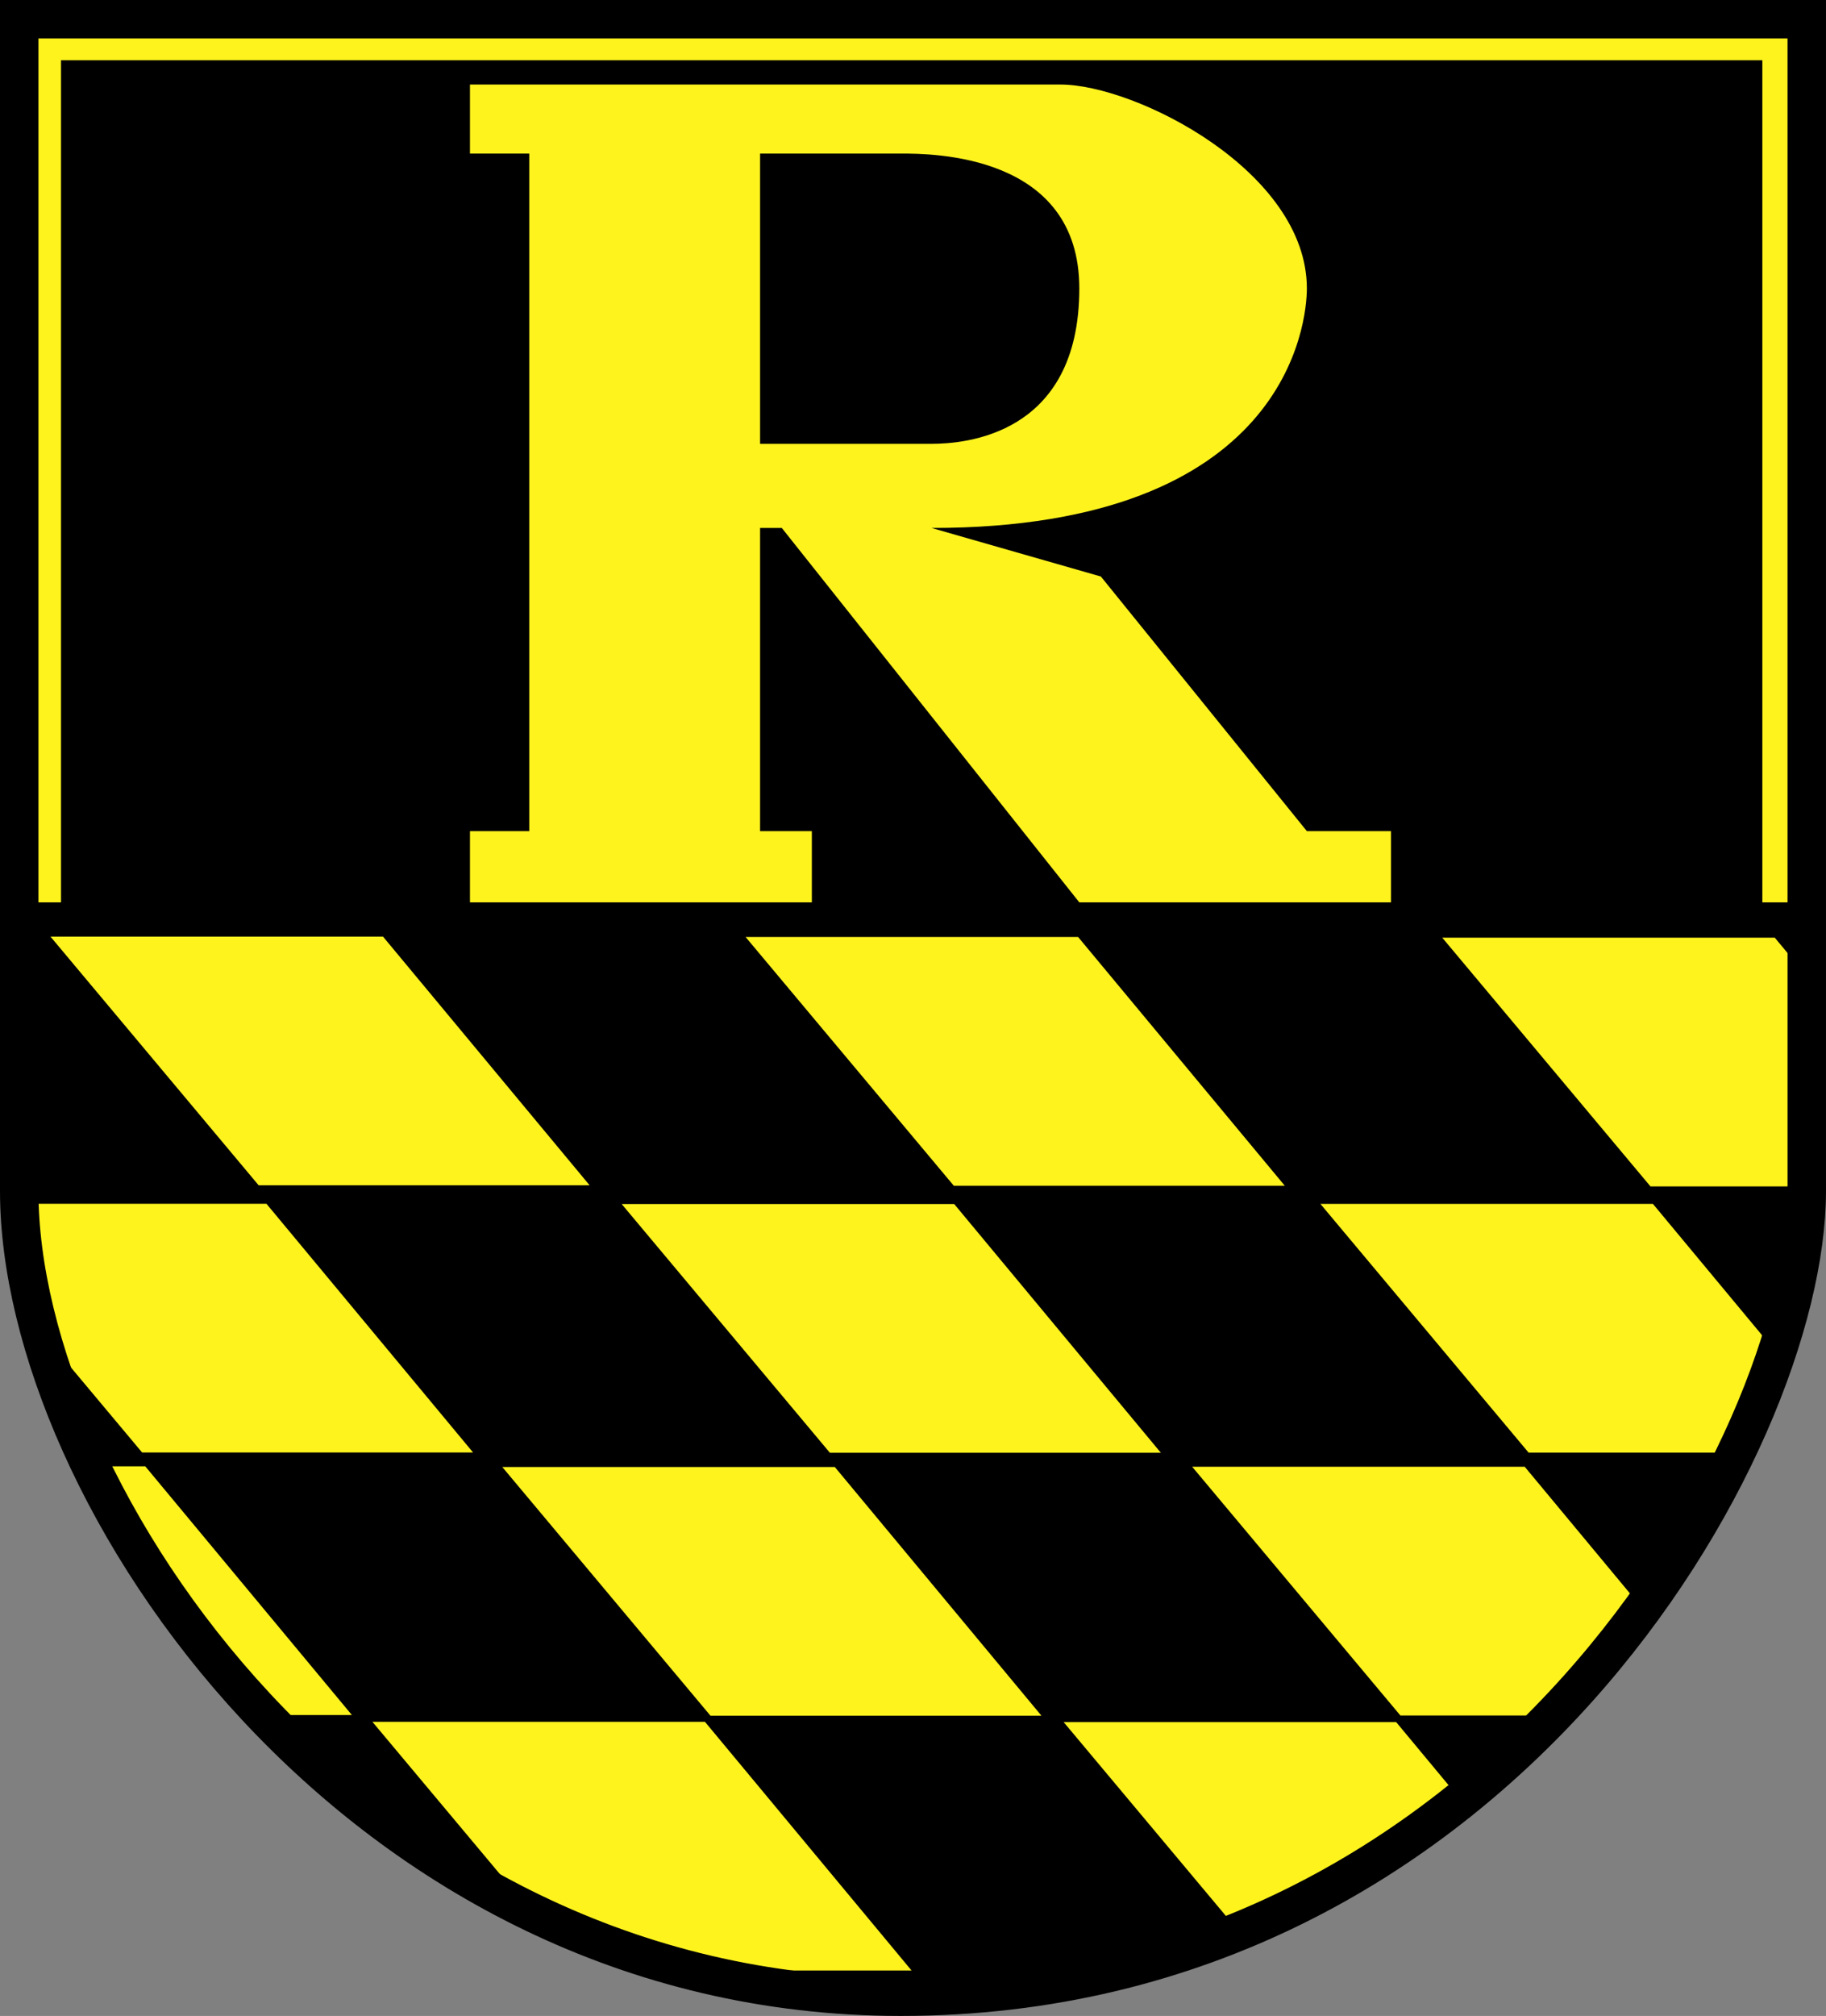 <?xml version="1.0" encoding="UTF-8" standalone="no"?>
<svg
   xmlns:dc="http://purl.org/dc/elements/1.1/"
   xmlns:cc="http://creativecommons.org/ns#"
   xmlns:rdf="http://www.w3.org/1999/02/22-rdf-syntax-ns#"
   xmlns:svg="http://www.w3.org/2000/svg"
   xmlns="http://www.w3.org/2000/svg"
   version="1.1"
   id="svg2"
   viewBox="0 0 213.786 235.929"
   height="66.584mm"
   width="60.335mm">
  <rect x="0" y="0" width="213.786" height="235.929" fill="#808080" stroke="none"/>
  <defs
     id="defs4" />
  <g
     transform="translate(-345.25,-299.755)"
     style="display:inline"
     id="layer4">
    <path
       id="path4160-9"
       d="m 347.143,302.005 c 0,0 0,125.619 0,137.143 0,35.235 39.554,94.286 103.214,94.286 69.721,0 106.071,-64.405 106.071,-94.286 0,-10.893 0,-137.143 0,-137.143 z"
       style="fill:#000000;fill-opacity:1;fill-rule:evenodd;stroke:none;stroke-width:4.5;stroke-linecap:butt;stroke-linejoin:miter;stroke-miterlimit:4;stroke-dasharray:none;stroke-opacity:1" />
  </g>
  <g
     transform="translate(-345.25,-299.755)"
     style="display:inline"
     id="layer3">
    <path
       id="path4192"
       d="m 350.893,405.36 0,-100.051 202.191,0 3.3e-4,100.051"
       style="fill:none;fill-rule:evenodd;stroke:#fff31e;stroke-width:3;stroke-linecap:butt;stroke-linejoin:miter;stroke-miterlimit:4;stroke-dasharray:none;stroke-opacity:1" />
    <path
       id="path4228"
       d="m 400.273,309.648 0,8.08 6.943,0 0,79.297 -6.943,0 0,8.334 40.027,0 0,-8.334 -6.061,0 0,-35.48 2.545,0 34.83,43.814 36.492,0 0,-8.334 -9.85,0 -24.117,-29.799 -19.824,-5.682 c 41.709,0 43.941,-24.094 43.941,-28.033 10e-6,-13.73 -20.069,-23.863 -28.852,-23.863 z m 33.967,8.08 16.475,0 c 3.602,0 20.9,-4.4e-4 20.9,15.783 0,17.245 -13.512,18.184 -17.299,18.184 l -20.076,0 z"
       style="display:inline;fill:#fff31e;fill-opacity:1;fill-rule:evenodd;stroke:none;stroke-width:1px;stroke-linecap:butt;stroke-linejoin:miter;stroke-opacity:1" />
    <path
       id="path4245"
       d="m 418.036,440.666 24.375,29.107 38.75,0 -24.193,-29.107 z"
       style="display:inline;fill:#fff31e;fill-opacity:1;fill-rule:evenodd;stroke:none;stroke-width:1px;stroke-linecap:butt;stroke-linejoin:miter;stroke-opacity:1" />
    <path
       id="path4245-3"
       d="m 347.5,440.635 0,2.602 0,9.324 14.389,17.182 38.75,0 -24.193,-29.107 -28.945,0 z"
       style="display:inline;fill:#fff31e;fill-opacity:1;fill-rule:evenodd;stroke:none;stroke-width:1px;stroke-linecap:butt;stroke-linejoin:miter;stroke-opacity:1" />
    <path
       id="path4245-6"
       d="m 499.842,440.65 24.375,29.107 24.164,0 4.924,-11.625 -14.531,-17.482 -38.932,0 z"
       style="display:inline;fill:#fff31e;fill-opacity:1;fill-rule:evenodd;stroke:none;stroke-width:1px;stroke-linecap:butt;stroke-linejoin:miter;stroke-opacity:1" />
    <path
       id="path4245-7"
       d="m 484.83,471.412 24.375,29.107 17.977,0 10.414,-12.463 -13.834,-16.645 -38.932,0 z"
       style="display:inline;fill:#fff31e;fill-opacity:1;fill-rule:evenodd;stroke:none;stroke-width:1px;stroke-linecap:butt;stroke-linejoin:miter;stroke-opacity:1" />
    <path
       id="path4245-5"
       d="m 404.059,471.443 24.375,29.107 38.75,0 -24.193,-29.107 z"
       style="display:inline;fill:#fff31e;fill-opacity:1;fill-rule:evenodd;stroke:none;stroke-width:1px;stroke-linecap:butt;stroke-linejoin:miter;stroke-opacity:1" />
    <path
       id="path4245-35"
       d="m 354.594,471.363 0.727,0.035 10.102,16.541 10.619,12.531 10.408,0 -24.191,-29.107 -7.664,0 z"
       style="display:inline;fill:#fff31e;fill-opacity:1;fill-rule:evenodd;stroke:none;stroke-width:1px;stroke-linecap:butt;stroke-linejoin:miter;stroke-opacity:1" />
    <path
       id="path4245-62"
       d="m 388.85,501.26 19.484,23.266 15.725,5.842 27.916,0 -24.191,-29.107 -38.934,0 z"
       style="display:inline;fill:#fff31e;fill-opacity:1;fill-rule:evenodd;stroke:none;stroke-width:1px;stroke-linecap:butt;stroke-linejoin:miter;stroke-opacity:1" />
    <path
       id="path4245-9"
       d="m 469.777,501.291 20.523,24.508 11.824,-5.938 14.053,-9.586 -7.469,-8.984 -38.932,0 z"
       style="display:inline;fill:#fff31e;fill-opacity:1;fill-rule:evenodd;stroke:none;stroke-width:1px;stroke-linecap:butt;stroke-linejoin:miter;stroke-opacity:1" />
    <path
       id="path4245-1"
       d="m 514.109,409.494 24.375,29.107 18.301,0 0,-24.604 -3.744,-4.504 -38.932,0 z"
       style="display:inline;fill:#fff31e;fill-opacity:1;fill-rule:evenodd;stroke:none;stroke-width:1px;stroke-linecap:butt;stroke-linejoin:miter;stroke-opacity:1" />
    <path
       id="path4245-2"
       d="m 432.545,409.416 24.375,29.107 38.75,0 -24.193,-29.107 z"
       style="display:inline;fill:#fff31e;fill-opacity:1;fill-rule:evenodd;stroke:none;stroke-width:1px;stroke-linecap:butt;stroke-linejoin:miter;stroke-opacity:1" />
    <path
       id="path4245-70"
       d="m 351.159,409.367 24.375,29.107 38.75,0 -24.193,-29.107 z"
       style="display:inline;fill:#fff31e;fill-opacity:1;fill-rule:evenodd;stroke:none;stroke-width:1px;stroke-linecap:butt;stroke-linejoin:miter;stroke-opacity:1" />
  </g>
  <g
     transform="translate(-345.25,-299.755)"
     style="display:inline"
     id="layer2">
    <path
       id="path4160"
       d="m 347.5,302.005 c 0,0 0,125.619 0,137.143 0,35.235 39.554,94.286 103.214,94.286 69.721,0 106.071,-64.405 106.071,-94.286 0,-10.893 0,-137.143 0,-137.143 z"
       style="fill:none;fill-rule:evenodd;stroke:#000000;stroke-width:4.5;stroke-linecap:butt;stroke-linejoin:miter;stroke-miterlimit:4;stroke-dasharray:none;stroke-opacity:1" />
  </g>
</svg>

